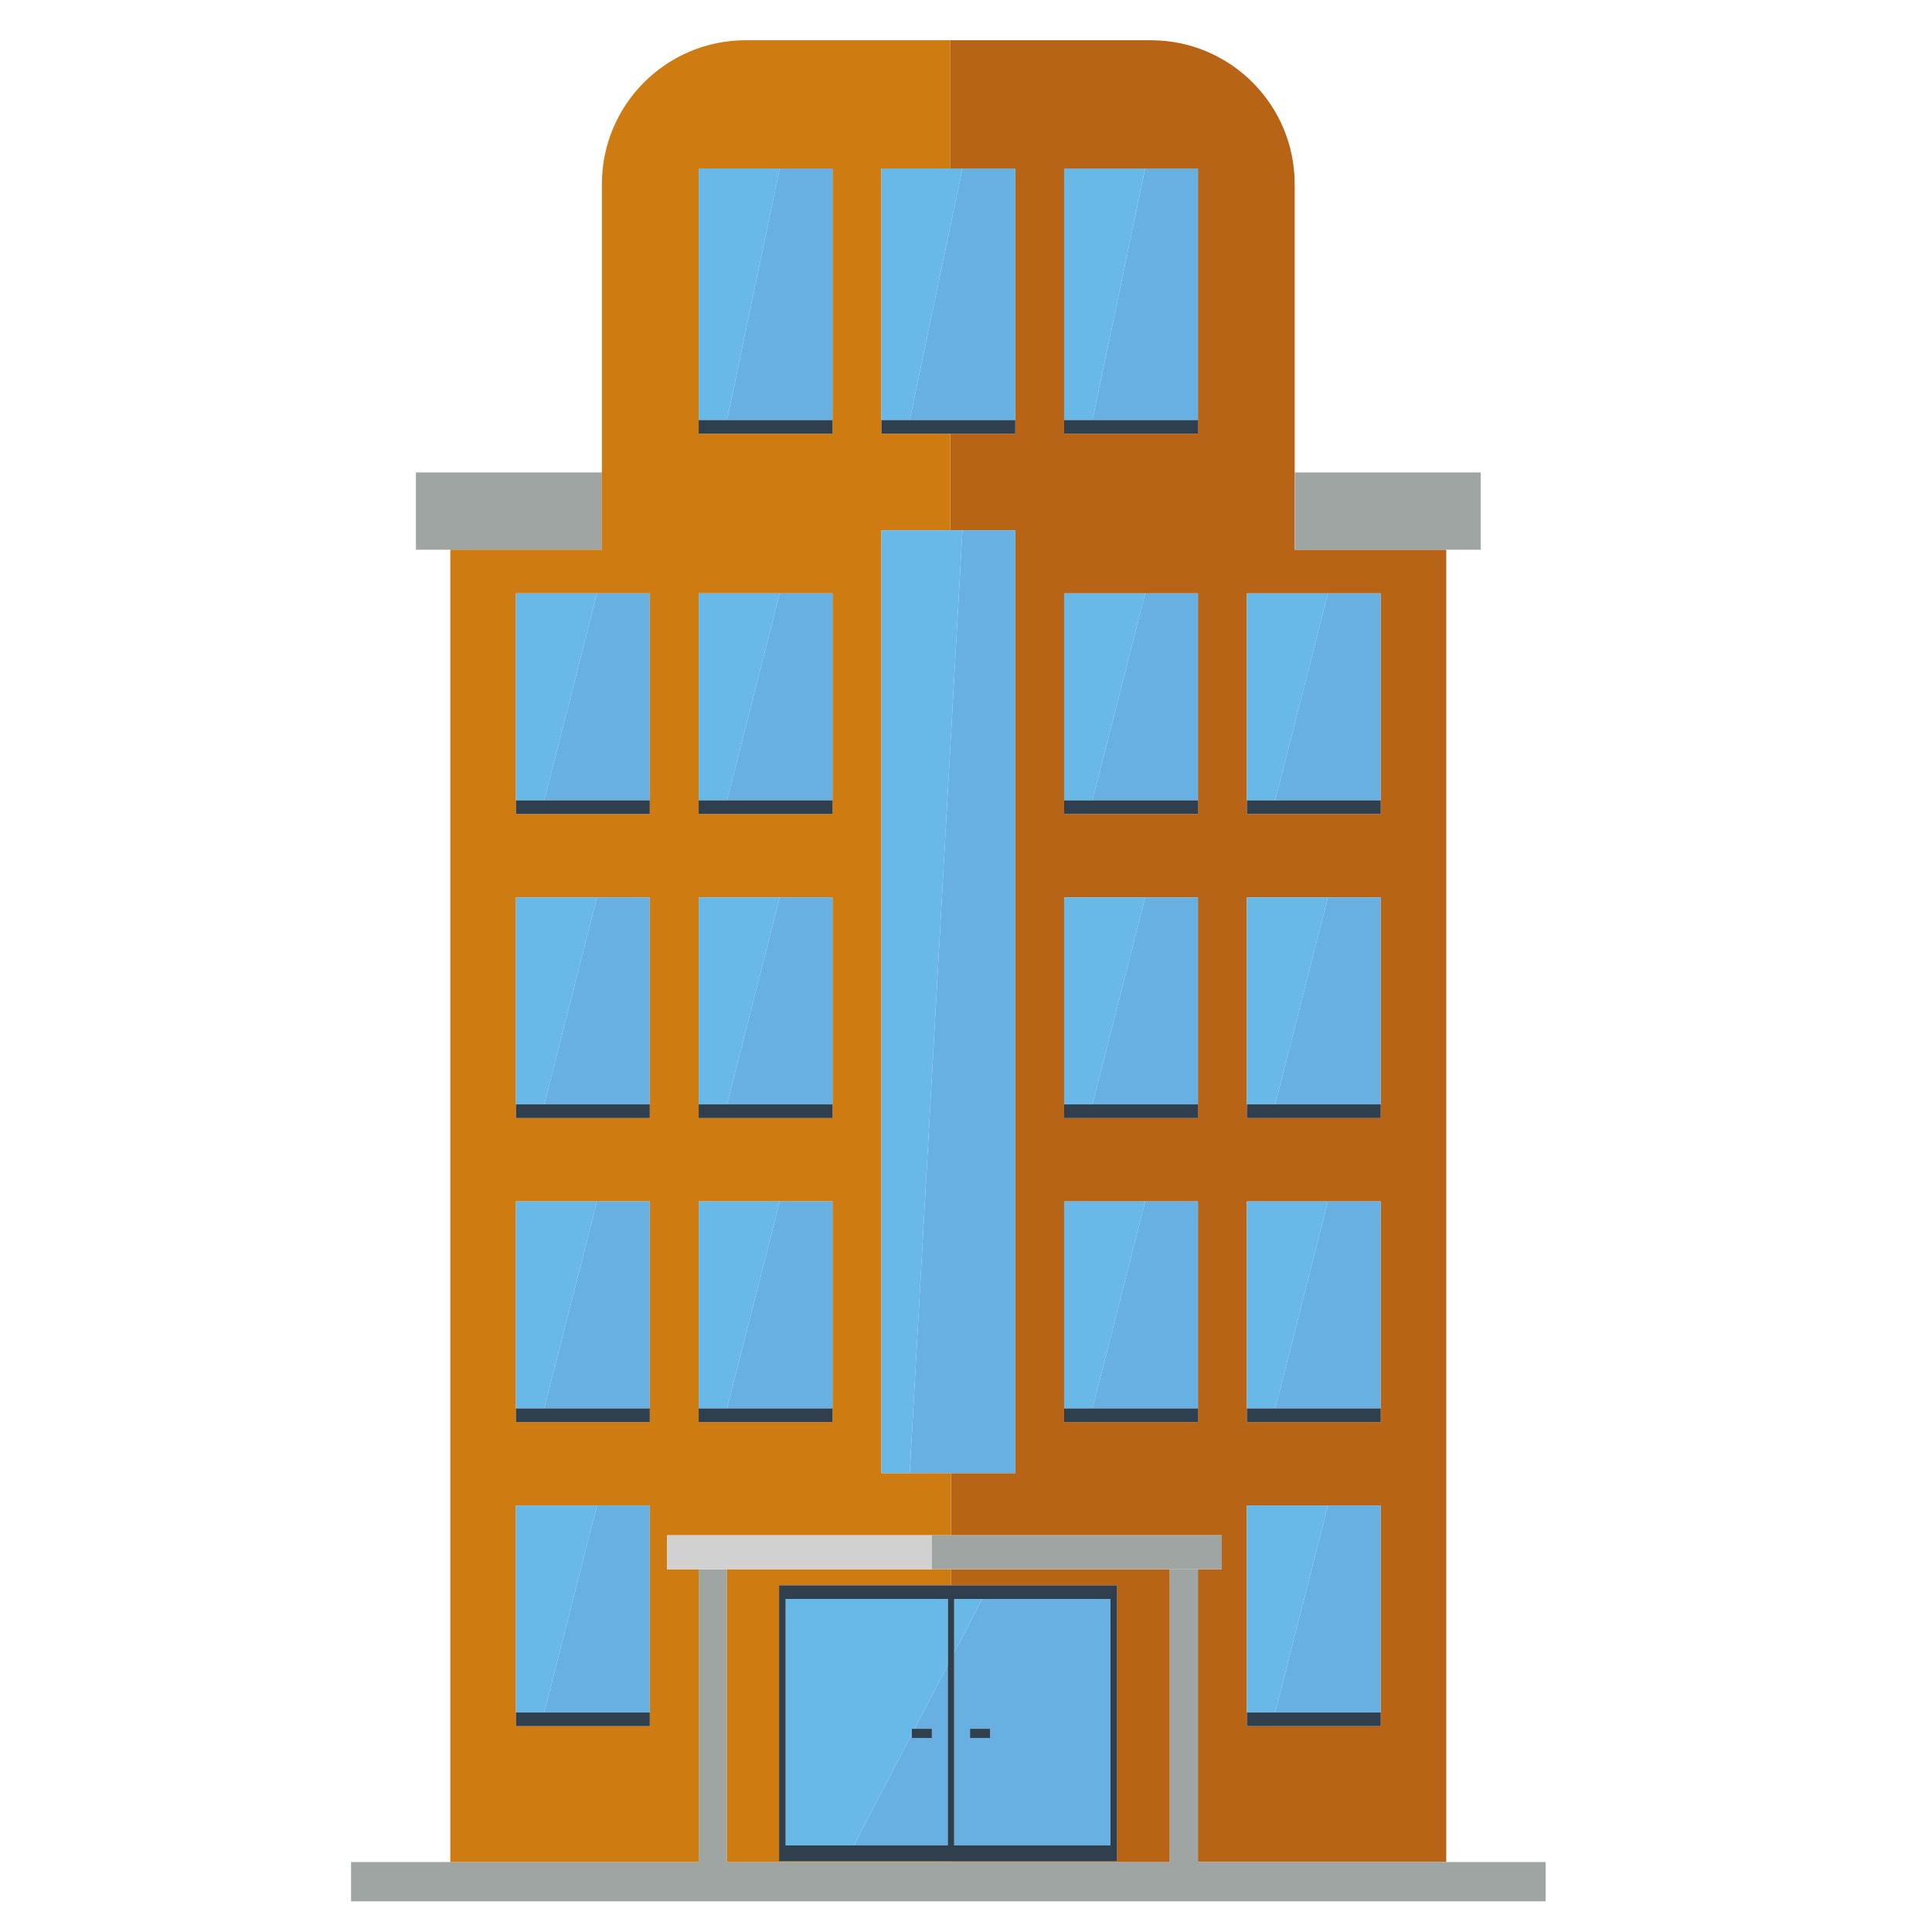 <?xml version="1.0" encoding="utf-8"?>
<!-- Generator: Adobe Illustrator 23.0.3, SVG Export Plug-In . SVG Version: 6.00 Build 0)  -->
<svg version="1.1" id="Ebene_1" xmlns="http://www.w3.org/2000/svg" xmlns:xlink="http://www.w3.org/1999/xlink" x="0px" y="0px"
	 viewBox="0 0 240 240" style="enable-background:new 0 0 240 240;" xml:space="preserve">
<style type="text/css">
	.st0{fill:none;}
	.st1{fill:#B86416;}
	.st2{fill:#9EA5A3;}
	.st3{fill:#CE7C11;}
	.st4{fill:#69B9E8;}
	.st5{fill:#68B0E2;}
	.st6{fill:#303F4E;}
	.st7{fill:#D1D1D1;}
</style>
<g>
	<rect x="0" class="st0" width="240" height="240"/>
</g>
<g>
	<path class="st1" d="M119.56,20.93h6.55v31.25v1.7h-8.08v11.99h1.53h6.55V183h-7.98v7.72h33.64v4.22h-2.96v36.37h30.85V68.29
		h-18.83v-9.6V22.86c0-9.86-8-17.86-17.86-17.86h-10.79h-14.16v15.93H119.56z M154.89,99.42V73.71h10.07h6.55v25.71v1.7h-16.62
		V99.42z M154.89,137.19v-25.71h10.07h6.55v25.71v1.7h-16.62V137.19z M154.89,174.96v-25.71h10.07h6.55v25.71v1.7h-16.62V174.96z
		 M154.89,212.73v-25.71h10.07h6.55v25.71v1.7h-16.62V212.73z M132.19,52.18V20.93h10.07h6.55v31.25v1.7h-16.62V52.18z
		 M132.19,99.42V73.71h10.07h6.55v25.71v1.7h-16.62V99.42z M132.19,137.19v-25.71h10.07h6.55v25.71v1.7h-16.62V137.19z
		 M132.19,174.96v-25.71h10.07h6.55v25.71v1.7h-16.62V174.96z"/>
	<polygon class="st2" points="179.67,68.29 183.94,68.29 183.94,58.69 160.84,58.69 160.84,68.29 	"/>
	<polygon class="st2" points="74.77,58.69 51.67,58.69 51.67,68.29 55.94,68.29 74.77,68.29 	"/>
	<polygon class="st2" points="179.67,231.31 148.82,231.31 148.82,194.94 145.3,194.94 145.3,231.31 118.13,231.31 90.31,231.31 
		90.31,194.94 86.79,194.94 86.79,231.31 55.94,231.31 43.61,231.31 43.61,236.19 192,236.19 192,231.31 	"/>
	<path class="st3" d="M86.79,194.94h-3.93v-4.22h32.9h2.37V183h-5.12h-3.52V65.87h8.54V53.88h-8.54v-1.7V20.93h8.54V5h-25.4
		c-9.86,0-17.86,8-17.86,17.86v35.83v9.6H55.94v163.02h30.85V194.94z M86.79,52.18V20.93h10.07h6.55v31.25v1.7H86.79V52.18z
		 M86.79,99.42V73.71h10.07h6.55v25.71v1.7H86.79V99.42z M86.79,137.19v-25.71h10.07h6.55v25.71v1.7H86.79V137.19z M86.79,174.96
		v-25.71h10.07h6.55v25.71v1.7H86.79V174.96z M80.72,212.73v1.7H64.09v-1.7v-25.71h10.07h6.55V212.73z M80.72,174.96v1.7H64.09v-1.7
		v-25.71h10.07h6.55V174.96z M80.72,137.19v1.7H64.09v-1.7v-25.71h10.07h6.55V137.19z M80.72,99.42v1.7H64.09v-1.7V73.71h10.07h6.55
		V99.42z"/>
	<polygon class="st3" points="117.74,231.23 97.58,231.23 97.52,231.23 96.79,231.23 96.79,196.93 97.52,196.93 97.58,196.93 
		117.74,196.93 118.13,196.93 118.13,194.94 115.76,194.94 90.31,194.94 90.31,231.31 118.13,231.31 118.13,231.23 	"/>
	<polygon class="st1" points="118.13,196.93 118.53,196.93 137.95,196.93 138.74,196.93 138.74,231.23 137.95,231.23 118.53,231.23 
		118.13,231.23 118.13,231.31 145.3,231.31 145.3,194.94 118.13,194.94 	"/>
	<polygon class="st4" points="74.16,73.71 64.09,73.71 64.09,99.42 67.61,99.42 	"/>
	<polygon class="st5" points="67.61,99.42 80.72,99.42 80.72,73.71 74.16,73.71 	"/>
	<polygon class="st6" points="64.09,99.42 64.09,101.12 80.72,101.12 80.72,99.42 67.61,99.42 	"/>
	<polygon class="st4" points="96.86,73.71 86.79,73.71 86.79,99.42 90.31,99.42 	"/>
	<polygon class="st5" points="103.42,99.42 103.42,73.71 96.86,73.71 90.31,99.42 	"/>
	<polygon class="st6" points="103.42,99.42 90.31,99.42 86.79,99.42 86.79,101.12 103.42,101.12 	"/>
	<polygon class="st4" points="118.03,65.87 109.49,65.87 109.49,183 113.01,183 119.56,65.87 	"/>
	<polygon class="st5" points="126.12,65.87 119.56,65.87 113.01,183 118.13,183 126.12,183 	"/>
	<polygon class="st4" points="142.26,73.71 132.19,73.71 132.19,99.42 135.71,99.42 	"/>
	<polygon class="st5" points="148.82,99.42 148.82,73.71 142.26,73.71 135.71,99.42 	"/>
	<polygon class="st6" points="148.82,99.42 135.71,99.42 132.19,99.42 132.19,101.12 148.82,101.12 	"/>
	<polygon class="st4" points="96.86,20.93 86.79,20.93 86.79,52.18 90.31,52.18 	"/>
	<polygon class="st5" points="103.42,52.18 103.42,20.93 96.86,20.93 90.31,52.18 	"/>
	<polygon class="st6" points="103.42,52.18 90.31,52.18 86.79,52.18 86.79,53.88 103.42,53.88 	"/>
	<polygon class="st4" points="119.56,20.93 118.03,20.93 109.49,20.93 109.49,52.18 113.01,52.18 	"/>
	<polygon class="st5" points="126.12,52.18 126.12,20.93 119.56,20.93 113.01,52.18 	"/>
	<polygon class="st4" points="142.26,20.93 132.19,20.93 132.19,52.18 135.71,52.18 	"/>
	<polygon class="st5" points="148.82,52.18 148.82,20.93 142.26,20.93 135.71,52.18 	"/>
	<polygon class="st6" points="148.82,52.18 135.71,52.18 132.19,52.18 132.19,53.88 148.82,53.88 	"/>
	<polygon class="st6" points="126.12,52.18 113.01,52.18 109.49,52.18 109.49,53.88 118.03,53.88 126.12,53.88 	"/>
	<polygon class="st4" points="164.96,73.71 154.89,73.71 154.89,99.42 158.41,99.42 	"/>
	<polygon class="st5" points="171.52,99.42 171.52,73.71 164.96,73.71 158.41,99.42 	"/>
	<polygon class="st6" points="171.52,99.42 158.41,99.42 154.89,99.42 154.89,101.12 171.52,101.12 	"/>
	<polygon class="st4" points="74.16,111.48 64.09,111.48 64.09,137.19 67.61,137.19 	"/>
	<polygon class="st5" points="67.61,137.19 80.72,137.19 80.72,111.48 74.16,111.48 	"/>
	<polygon class="st6" points="64.09,137.19 64.09,138.89 80.72,138.89 80.72,137.19 67.61,137.19 	"/>
	<polygon class="st4" points="96.86,111.48 86.79,111.48 86.79,137.19 90.31,137.19 	"/>
	<polygon class="st5" points="103.42,137.19 103.42,111.48 96.86,111.48 90.31,137.19 	"/>
	<polygon class="st6" points="103.42,137.19 90.31,137.19 86.79,137.19 86.79,138.89 103.42,138.89 	"/>
	<polygon class="st4" points="142.26,111.48 132.19,111.48 132.19,137.19 135.71,137.19 	"/>
	<polygon class="st5" points="148.82,137.19 148.82,111.48 142.26,111.48 135.71,137.19 	"/>
	<polygon class="st6" points="148.82,137.19 135.71,137.19 132.19,137.19 132.19,138.89 148.82,138.89 	"/>
	<polygon class="st4" points="164.96,111.48 154.89,111.48 154.89,137.19 158.41,137.19 	"/>
	<polygon class="st5" points="171.52,137.19 171.52,111.48 164.96,111.48 158.41,137.19 	"/>
	<polygon class="st6" points="171.52,137.19 158.41,137.19 154.89,137.19 154.89,138.89 171.52,138.89 	"/>
	<polygon class="st4" points="74.16,149.25 64.09,149.25 64.09,174.96 67.61,174.96 	"/>
	<polygon class="st5" points="67.61,174.96 80.72,174.96 80.72,149.25 74.16,149.25 	"/>
	<polygon class="st6" points="64.09,174.96 64.09,176.66 80.72,176.66 80.72,174.96 67.61,174.96 	"/>
	<polygon class="st4" points="96.86,149.25 86.79,149.25 86.79,174.96 90.31,174.96 	"/>
	<polygon class="st5" points="103.42,174.96 103.42,149.25 96.86,149.25 90.31,174.96 	"/>
	<polygon class="st6" points="103.42,174.96 90.31,174.96 86.79,174.96 86.79,176.66 103.42,176.66 	"/>
	<polygon class="st4" points="142.26,149.25 132.19,149.25 132.19,174.96 135.71,174.96 	"/>
	<polygon class="st5" points="148.82,174.96 148.82,149.25 142.26,149.25 135.71,174.96 	"/>
	<polygon class="st6" points="148.82,174.96 135.71,174.96 132.19,174.96 132.19,176.66 148.82,176.66 	"/>
	<polygon class="st4" points="164.96,149.25 154.89,149.25 154.89,174.96 158.41,174.96 	"/>
	<polygon class="st5" points="171.52,174.96 171.52,149.25 164.96,149.25 158.41,174.96 	"/>
	<polygon class="st6" points="171.52,174.96 158.41,174.96 154.89,174.96 154.89,176.66 171.52,176.66 	"/>
	<polygon class="st4" points="74.16,187.02 64.09,187.02 64.09,212.73 67.61,212.73 	"/>
	<polygon class="st5" points="67.61,212.73 80.72,212.73 80.72,187.02 74.16,187.02 	"/>
	<polygon class="st6" points="64.09,212.73 64.09,214.43 80.72,214.43 80.72,212.73 67.61,212.73 	"/>
	<polygon class="st4" points="97.58,229.24 106.07,229.24 113.26,215.43 113.26,214.76 113.61,214.76 117.74,206.84 117.74,198.63 
		97.58,198.63 	"/>
	<polygon class="st4" points="118.53,198.63 118.53,205.32 122.01,198.63 	"/>
	<polygon class="st5" points="115.76,214.76 115.76,215.9 113.26,215.9 113.26,215.43 106.07,229.24 117.74,229.24 117.74,206.84 
		113.61,214.76 	"/>
	<path class="st5" d="M137.95,198.63h-15.94l-3.48,6.69v23.92h19.42V198.63z M123,215.9h-2.5v-1.14h2.5V215.9z"/>
	<path class="st6" d="M97.58,196.93h-0.06h-0.74v34.3h0.74h0.06h20.16h0.4h0.4h19.42h0.79v-34.3h-0.79h-19.42h-0.4h-0.4H97.58z
		 M117.74,206.84v22.4h-11.66h-8.49v-30.61h20.16V206.84z M118.53,205.32v-6.69h3.48h15.94v30.61h-19.42V205.32z"/>
	<polygon class="st4" points="164.96,187.02 154.89,187.02 154.89,212.73 158.41,212.73 	"/>
	<polygon class="st5" points="171.52,212.73 171.52,187.02 164.96,187.02 158.41,212.73 	"/>
	<polygon class="st6" points="171.52,212.73 158.41,212.73 154.89,212.73 154.89,214.43 171.52,214.43 	"/>
	<polygon class="st6" points="115.76,215.9 115.76,214.76 113.61,214.76 113.26,214.76 113.26,215.43 113.26,215.9 	"/>
	<rect x="120.5" y="214.76" class="st6" width="2.5" height="1.14"/>
	<polygon class="st7" points="115.76,190.72 82.87,190.72 82.87,194.94 86.79,194.94 90.31,194.94 115.76,194.94 	"/>
	<polygon class="st2" points="151.78,190.72 118.13,190.72 115.76,190.72 115.76,194.94 118.13,194.94 145.3,194.94 148.82,194.94 
		151.78,194.94 	"/>
</g>
</svg>
